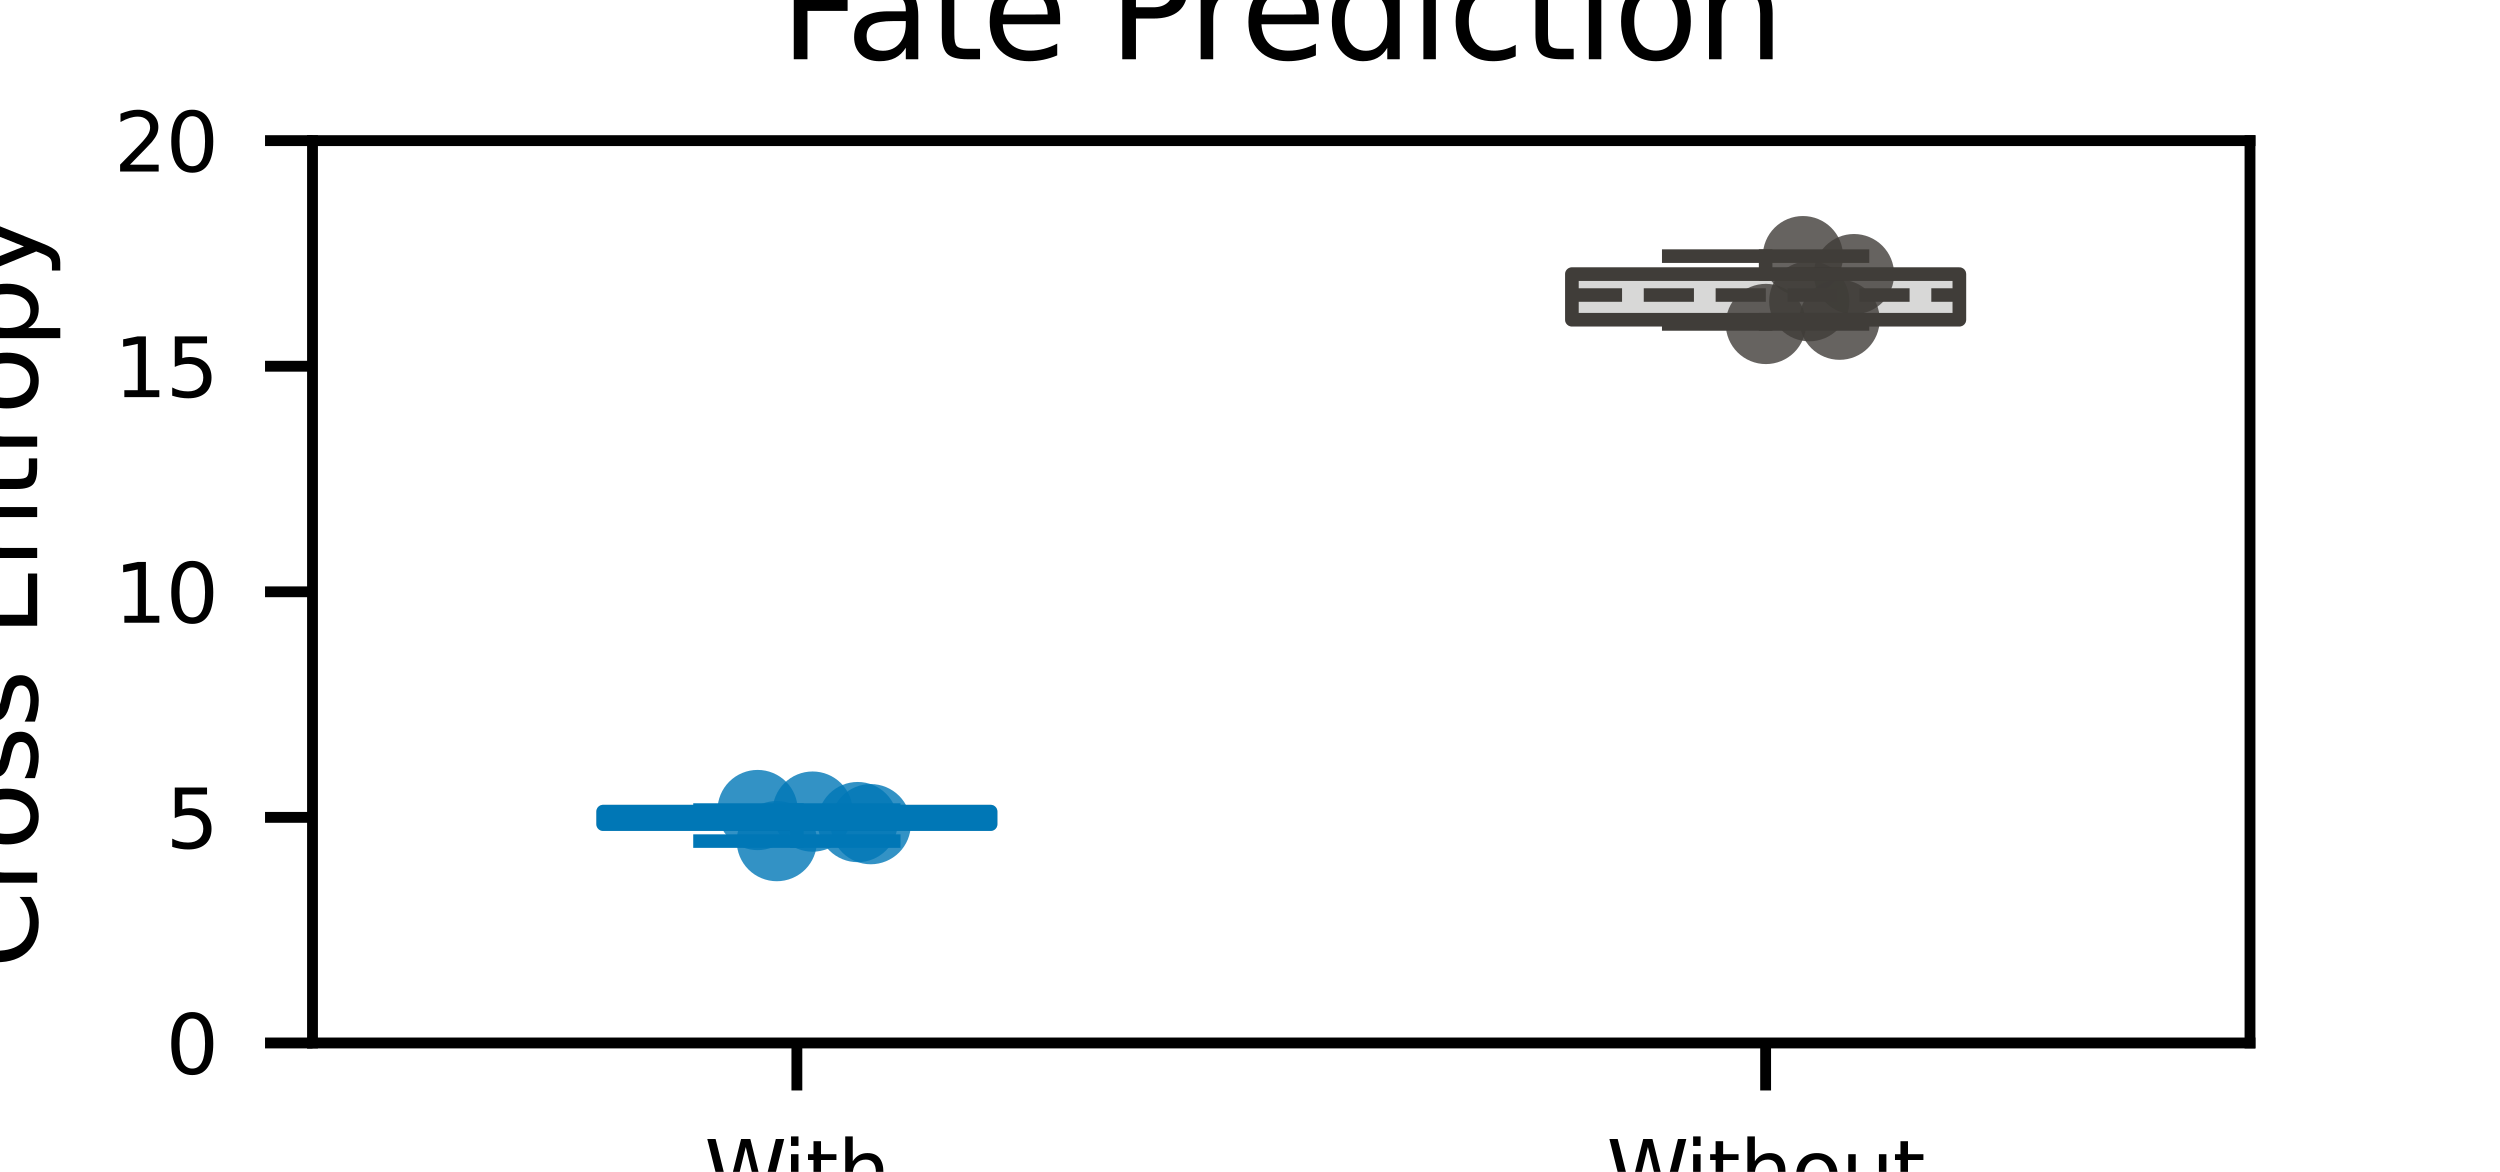 <?xml version="1.0" encoding="utf-8" standalone="no"?>
<!DOCTYPE svg PUBLIC "-//W3C//DTD SVG 1.1//EN"
  "http://www.w3.org/Graphics/SVG/1.1/DTD/svg11.dtd">
<svg xmlns:xlink="http://www.w3.org/1999/xlink" width="184.32pt" height="86.4pt" viewBox="0 0 184.32 86.4" xmlns="http://www.w3.org/2000/svg" version="1.1">
 <defs>
  <style type="text/css">*{stroke-linejoin: round; stroke-linecap: butt}</style>
 </defs>
 <g id="figure_1">
  <g id="patch_1">
   <path d="M 0 86.4 
L 184.32 86.4 
L 184.32 0 
L 0 0 
z
" style="fill: #ffffff"/>
  </g>
  <g id="axes_1">
   <g id="patch_2">
    <path d="M 23.04 76.896 
L 165.888 76.896 
L 165.888 10.368 
L 23.04 10.368 
z
" style="fill: #ffffff"/>
   </g>
   <g id="PathCollection_1">
    <defs>
     <path id="C0_0_7802f4e831" d="M 0 2.958 
C 0.784 2.958 1.537 2.646 2.092 2.092 
C 2.646 1.537 2.958 0.784 2.958 -0 
C 2.958 -0.784 2.646 -1.537 2.092 -2.092 
C 1.537 -2.646 0.784 -2.958 0 -2.958 
C -0.784 -2.958 -1.537 -2.646 -2.092 -2.092 
C -2.646 -1.537 -2.958 -0.784 -2.958 0 
C -2.958 0.784 -2.646 1.537 -2.092 2.092 
C -1.537 2.646 -0.784 2.958 0 2.958 
z
"/>
    </defs>
    <g clip-path="url(#p2993c3f648)">
     <use xlink:href="#C0_0_7802f4e831" x="55.858" y="59.722" style="fill: #0077b6; fill-opacity: 0.8"/>
    </g>
    <g clip-path="url(#p2993c3f648)">
     <use xlink:href="#C0_0_7802f4e831" x="63.235" y="60.61" style="fill: #0077b6; fill-opacity: 0.8"/>
    </g>
    <g clip-path="url(#p2993c3f648)">
     <use xlink:href="#C0_0_7802f4e831" x="57.274" y="62.014" style="fill: #0077b6; fill-opacity: 0.8"/>
    </g>
    <g clip-path="url(#p2993c3f648)">
     <use xlink:href="#C0_0_7802f4e831" x="64.196" y="60.764" style="fill: #0077b6; fill-opacity: 0.8"/>
    </g>
    <g clip-path="url(#p2993c3f648)">
     <use xlink:href="#C0_0_7802f4e831" x="59.913" y="59.837" style="fill: #0077b6; fill-opacity: 0.8"/>
    </g>
   </g>
   <g id="PathCollection_2">
    <defs>
     <path id="C1_0_cfad681114" d="M 0 2.958 
C 0.784 2.958 1.537 2.646 2.092 2.092 
C 2.646 1.537 2.958 0.784 2.958 -0 
C 2.958 -0.784 2.646 -1.537 2.092 -2.092 
C 1.537 -2.646 0.784 -2.958 0 -2.958 
C -0.784 -2.958 -1.537 -2.646 -2.092 -2.092 
C -2.646 -1.537 -2.958 -0.784 -2.958 0 
C -2.958 0.784 -2.646 1.537 -2.092 2.092 
C -1.537 2.646 -0.784 2.958 0 2.958 
z
"/>
    </defs>
    <g clip-path="url(#p2993c3f648)">
     <use xlink:href="#C1_0_cfad681114" x="135.629" y="23.572" style="fill: #403d39; fill-opacity: 0.8"/>
    </g>
    <g clip-path="url(#p2993c3f648)">
     <use xlink:href="#C1_0_cfad681114" x="132.926" y="18.885" style="fill: #403d39; fill-opacity: 0.8"/>
    </g>
    <g clip-path="url(#p2993c3f648)">
     <use xlink:href="#C1_0_cfad681114" x="133.394" y="22.208" style="fill: #403d39; fill-opacity: 0.8"/>
    </g>
    <g clip-path="url(#p2993c3f648)">
     <use xlink:href="#C1_0_cfad681114" x="130.195" y="23.886" style="fill: #403d39; fill-opacity: 0.8"/>
    </g>
    <g clip-path="url(#p2993c3f648)">
     <use xlink:href="#C1_0_cfad681114" x="136.691" y="20.211" style="fill: #403d39; fill-opacity: 0.8"/>
    </g>
   </g>
   <g id="patch_3">
    <path d="M 44.467 60.764 
L 73.037 60.764 
L 73.037 59.837 
L 44.467 59.837 
L 44.467 60.764 
z
" clip-path="url(#p2993c3f648)" style="fill: #0077b6; opacity: 0.2; stroke: #000000; stroke-linejoin: miter"/>
   </g>
   <g id="line2d_1">
    <path d="M 58.752 60.764 
L 58.752 62.014 
" clip-path="url(#p2993c3f648)" style="fill: none; stroke: #000000; stroke-opacity: 0; stroke-linecap: square"/>
   </g>
   <g id="line2d_2">
    <path d="M 58.752 59.837 
L 58.752 59.722 
" clip-path="url(#p2993c3f648)" style="fill: none; stroke: #000000; stroke-opacity: 0; stroke-linecap: square"/>
   </g>
   <g id="line2d_3">
    <path d="M 51.61 62.014 
L 65.894 62.014 
" clip-path="url(#p2993c3f648)" style="fill: none; stroke: #000000; stroke-opacity: 0; stroke-linecap: square"/>
   </g>
   <g id="line2d_4">
    <path d="M 51.61 59.722 
L 65.894 59.722 
" clip-path="url(#p2993c3f648)" style="fill: none; stroke: #000000; stroke-opacity: 0; stroke-linecap: square"/>
   </g>
   <g id="patch_4">
    <path d="M 115.891 23.572 
L 144.461 23.572 
L 144.461 20.211 
L 115.891 20.211 
L 115.891 23.572 
z
" clip-path="url(#p2993c3f648)" style="fill: #403d39; opacity: 0.2; stroke: #000000; stroke-linejoin: miter"/>
   </g>
   <g id="line2d_5">
    <path d="M 130.176 23.572 
L 130.176 23.886 
" clip-path="url(#p2993c3f648)" style="fill: none; stroke: #000000; stroke-opacity: 0; stroke-linecap: square"/>
   </g>
   <g id="line2d_6">
    <path d="M 130.176 20.211 
L 130.176 18.885 
" clip-path="url(#p2993c3f648)" style="fill: none; stroke: #000000; stroke-opacity: 0; stroke-linecap: square"/>
   </g>
   <g id="line2d_7">
    <path d="M 123.034 23.886 
L 137.318 23.886 
" clip-path="url(#p2993c3f648)" style="fill: none; stroke: #000000; stroke-opacity: 0; stroke-linecap: square"/>
   </g>
   <g id="line2d_8">
    <path d="M 123.034 18.885 
L 137.318 18.885 
" clip-path="url(#p2993c3f648)" style="fill: none; stroke: #000000; stroke-opacity: 0; stroke-linecap: square"/>
   </g>
   <g id="line2d_9">
    <path d="M 44.467 60.59 
L 73.037 60.59 
" clip-path="url(#p2993c3f648)" style="fill: none; stroke-dasharray: 3.7,1.6; stroke-dashoffset: 0; stroke: #0077b6"/>
   </g>
   <g id="line2d_10">
    <path d="M 115.891 21.752 
L 144.461 21.752 
" clip-path="url(#p2993c3f648)" style="fill: none; stroke-dasharray: 3.7,1.6; stroke-dashoffset: 0; stroke: #403d39"/>
   </g>
   <g id="matplotlib.axis_1">
    <g id="xtick_1">
     <g id="line2d_11">
      <defs>
       <path id="m72aa61c4d0" d="M 0 0 
L 0 3.5 
" style="stroke: #000000; stroke-width: 0.8"/>
      </defs>
      <g>
       <use xlink:href="#m72aa61c4d0" x="58.752" y="76.896" style="stroke: #000000; stroke-width: 0.8"/>
      </g>
     </g>
     <g id="text_1">
      <!-- With -->
      <g transform="translate(51.942 88.455) scale(0.06 -0.06)">
       <defs>
        <path id="DejaVuSans-57" d="M 213 4666 
L 850 4666 
L 1831 722 
L 2809 4666 
L 3519 4666 
L 4500 722 
L 5478 4666 
L 6119 4666 
L 4947 0 
L 4153 0 
L 3169 4050 
L 2175 0 
L 1381 0 
L 213 4666 
z
" transform="scale(0.016)"/>
        <path id="DejaVuSans-69" d="M 603 3500 
L 1178 3500 
L 1178 0 
L 603 0 
L 603 3500 
z
M 603 4863 
L 1178 4863 
L 1178 4134 
L 603 4134 
L 603 4863 
z
" transform="scale(0.016)"/>
        <path id="DejaVuSans-74" d="M 1172 4494 
L 1172 3500 
L 2356 3500 
L 2356 3053 
L 1172 3053 
L 1172 1153 
Q 1172 725 1289 603 
Q 1406 481 1766 481 
L 2356 481 
L 2356 0 
L 1766 0 
Q 1100 0 847 248 
Q 594 497 594 1153 
L 594 3053 
L 172 3053 
L 172 3500 
L 594 3500 
L 594 4494 
L 1172 4494 
z
" transform="scale(0.016)"/>
        <path id="DejaVuSans-68" d="M 3513 2113 
L 3513 0 
L 2938 0 
L 2938 2094 
Q 2938 2591 2744 2837 
Q 2550 3084 2163 3084 
Q 1697 3084 1428 2787 
Q 1159 2491 1159 1978 
L 1159 0 
L 581 0 
L 581 4863 
L 1159 4863 
L 1159 2956 
Q 1366 3272 1645 3428 
Q 1925 3584 2291 3584 
Q 2894 3584 3203 3211 
Q 3513 2838 3513 2113 
z
" transform="scale(0.016)"/>
       </defs>
       <use xlink:href="#DejaVuSans-57"/>
       <use xlink:href="#DejaVuSans-69" transform="translate(96.627 0)"/>
       <use xlink:href="#DejaVuSans-74" transform="translate(124.41 0)"/>
       <use xlink:href="#DejaVuSans-68" transform="translate(163.619 0)"/>
      </g>
     </g>
    </g>
    <g id="xtick_2">
     <g id="line2d_12">
      <g>
       <use xlink:href="#m72aa61c4d0" x="130.176" y="76.896" style="stroke: #000000; stroke-width: 0.8"/>
      </g>
     </g>
     <g id="text_2">
      <!-- Without -->
      <g transform="translate(118.454 88.455) scale(0.06 -0.06)">
       <defs>
        <path id="DejaVuSans-6f" d="M 1959 3097 
Q 1497 3097 1228 2736 
Q 959 2375 959 1747 
Q 959 1119 1226 758 
Q 1494 397 1959 397 
Q 2419 397 2687 759 
Q 2956 1122 2956 1747 
Q 2956 2369 2687 2733 
Q 2419 3097 1959 3097 
z
M 1959 3584 
Q 2709 3584 3137 3096 
Q 3566 2609 3566 1747 
Q 3566 888 3137 398 
Q 2709 -91 1959 -91 
Q 1206 -91 779 398 
Q 353 888 353 1747 
Q 353 2609 779 3096 
Q 1206 3584 1959 3584 
z
" transform="scale(0.016)"/>
        <path id="DejaVuSans-75" d="M 544 1381 
L 544 3500 
L 1119 3500 
L 1119 1403 
Q 1119 906 1312 657 
Q 1506 409 1894 409 
Q 2359 409 2629 706 
Q 2900 1003 2900 1516 
L 2900 3500 
L 3475 3500 
L 3475 0 
L 2900 0 
L 2900 538 
Q 2691 219 2414 64 
Q 2138 -91 1772 -91 
Q 1169 -91 856 284 
Q 544 659 544 1381 
z
M 1991 3584 
L 1991 3584 
z
" transform="scale(0.016)"/>
       </defs>
       <use xlink:href="#DejaVuSans-57"/>
       <use xlink:href="#DejaVuSans-69" transform="translate(96.627 0)"/>
       <use xlink:href="#DejaVuSans-74" transform="translate(124.41 0)"/>
       <use xlink:href="#DejaVuSans-68" transform="translate(163.619 0)"/>
       <use xlink:href="#DejaVuSans-6f" transform="translate(226.998 0)"/>
       <use xlink:href="#DejaVuSans-75" transform="translate(288.18 0)"/>
       <use xlink:href="#DejaVuSans-74" transform="translate(351.559 0)"/>
      </g>
     </g>
    </g>
   </g>
   <g id="matplotlib.axis_2">
    <g id="ytick_1">
     <g id="line2d_13">
      <defs>
       <path id="m499b29f23f" d="M 0 0 
L -3.5 0 
" style="stroke: #000000; stroke-width: 0.8"/>
      </defs>
      <g>
       <use xlink:href="#m499b29f23f" x="23.04" y="76.896" style="stroke: #000000; stroke-width: 0.8"/>
      </g>
     </g>
     <g id="text_3">
      <!-- 0 -->
      <g transform="translate(12.223 79.176) scale(0.06 -0.06)">
       <defs>
        <path id="DejaVuSans-30" d="M 2034 4250 
Q 1547 4250 1301 3770 
Q 1056 3291 1056 2328 
Q 1056 1369 1301 889 
Q 1547 409 2034 409 
Q 2525 409 2770 889 
Q 3016 1369 3016 2328 
Q 3016 3291 2770 3770 
Q 2525 4250 2034 4250 
z
M 2034 4750 
Q 2819 4750 3233 4129 
Q 3647 3509 3647 2328 
Q 3647 1150 3233 529 
Q 2819 -91 2034 -91 
Q 1250 -91 836 529 
Q 422 1150 422 2328 
Q 422 3509 836 4129 
Q 1250 4750 2034 4750 
z
" transform="scale(0.016)"/>
       </defs>
       <use xlink:href="#DejaVuSans-30"/>
      </g>
     </g>
    </g>
    <g id="ytick_2">
     <g id="line2d_14">
      <g>
       <use xlink:href="#m499b29f23f" x="23.04" y="60.264" style="stroke: #000000; stroke-width: 0.8"/>
      </g>
     </g>
     <g id="text_4">
      <!-- 5 -->
      <g transform="translate(12.223 62.544) scale(0.06 -0.06)">
       <defs>
        <path id="DejaVuSans-35" d="M 691 4666 
L 3169 4666 
L 3169 4134 
L 1269 4134 
L 1269 2991 
Q 1406 3038 1543 3061 
Q 1681 3084 1819 3084 
Q 2600 3084 3056 2656 
Q 3513 2228 3513 1497 
Q 3513 744 3044 326 
Q 2575 -91 1722 -91 
Q 1428 -91 1123 -41 
Q 819 9 494 109 
L 494 744 
Q 775 591 1075 516 
Q 1375 441 1709 441 
Q 2250 441 2565 725 
Q 2881 1009 2881 1497 
Q 2881 1984 2565 2268 
Q 2250 2553 1709 2553 
Q 1456 2553 1204 2497 
Q 953 2441 691 2322 
L 691 4666 
z
" transform="scale(0.016)"/>
       </defs>
       <use xlink:href="#DejaVuSans-35"/>
      </g>
     </g>
    </g>
    <g id="ytick_3">
     <g id="line2d_15">
      <g>
       <use xlink:href="#m499b29f23f" x="23.04" y="43.632" style="stroke: #000000; stroke-width: 0.8"/>
      </g>
     </g>
     <g id="text_5">
      <!-- 10 -->
      <g transform="translate(8.405 45.912) scale(0.06 -0.06)">
       <defs>
        <path id="DejaVuSans-31" d="M 794 531 
L 1825 531 
L 1825 4091 
L 703 3866 
L 703 4441 
L 1819 4666 
L 2450 4666 
L 2450 531 
L 3481 531 
L 3481 0 
L 794 0 
L 794 531 
z
" transform="scale(0.016)"/>
       </defs>
       <use xlink:href="#DejaVuSans-31"/>
       <use xlink:href="#DejaVuSans-30" transform="translate(63.623 0)"/>
      </g>
     </g>
    </g>
    <g id="ytick_4">
     <g id="line2d_16">
      <g>
       <use xlink:href="#m499b29f23f" x="23.04" y="27" style="stroke: #000000; stroke-width: 0.8"/>
      </g>
     </g>
     <g id="text_6">
      <!-- 15 -->
      <g transform="translate(8.405 29.28) scale(0.06 -0.06)">
       <use xlink:href="#DejaVuSans-31"/>
       <use xlink:href="#DejaVuSans-35" transform="translate(63.623 0)"/>
      </g>
     </g>
    </g>
    <g id="ytick_5">
     <g id="line2d_17">
      <g>
       <use xlink:href="#m499b29f23f" x="23.04" y="10.368" style="stroke: #000000; stroke-width: 0.8"/>
      </g>
     </g>
     <g id="text_7">
      <!-- 20 -->
      <g transform="translate(8.405 12.648) scale(0.06 -0.06)">
       <defs>
        <path id="DejaVuSans-32" d="M 1228 531 
L 3431 531 
L 3431 0 
L 469 0 
L 469 531 
Q 828 903 1448 1529 
Q 2069 2156 2228 2338 
Q 2531 2678 2651 2914 
Q 2772 3150 2772 3378 
Q 2772 3750 2511 3984 
Q 2250 4219 1831 4219 
Q 1534 4219 1204 4116 
Q 875 4013 500 3803 
L 500 4441 
Q 881 4594 1212 4672 
Q 1544 4750 1819 4750 
Q 2544 4750 2975 4387 
Q 3406 4025 3406 3419 
Q 3406 3131 3298 2873 
Q 3191 2616 2906 2266 
Q 2828 2175 2409 1742 
Q 1991 1309 1228 531 
z
" transform="scale(0.016)"/>
       </defs>
       <use xlink:href="#DejaVuSans-32"/>
       <use xlink:href="#DejaVuSans-30" transform="translate(63.623 0)"/>
      </g>
     </g>
    </g>
    <g id="text_8">
     <!-- Cross Entropy -->
     <g transform="translate(2.741 71.405) rotate(-90) scale(0.08 -0.08)">
      <defs>
       <path id="DejaVuSans-43" d="M 4122 4306 
L 4122 3641 
Q 3803 3938 3442 4084 
Q 3081 4231 2675 4231 
Q 1875 4231 1450 3742 
Q 1025 3253 1025 2328 
Q 1025 1406 1450 917 
Q 1875 428 2675 428 
Q 3081 428 3442 575 
Q 3803 722 4122 1019 
L 4122 359 
Q 3791 134 3420 21 
Q 3050 -91 2638 -91 
Q 1578 -91 968 557 
Q 359 1206 359 2328 
Q 359 3453 968 4101 
Q 1578 4750 2638 4750 
Q 3056 4750 3426 4639 
Q 3797 4528 4122 4306 
z
" transform="scale(0.016)"/>
       <path id="DejaVuSans-72" d="M 2631 2963 
Q 2534 3019 2420 3045 
Q 2306 3072 2169 3072 
Q 1681 3072 1420 2755 
Q 1159 2438 1159 1844 
L 1159 0 
L 581 0 
L 581 3500 
L 1159 3500 
L 1159 2956 
Q 1341 3275 1631 3429 
Q 1922 3584 2338 3584 
Q 2397 3584 2469 3576 
Q 2541 3569 2628 3553 
L 2631 2963 
z
" transform="scale(0.016)"/>
       <path id="DejaVuSans-73" d="M 2834 3397 
L 2834 2853 
Q 2591 2978 2328 3040 
Q 2066 3103 1784 3103 
Q 1356 3103 1142 2972 
Q 928 2841 928 2578 
Q 928 2378 1081 2264 
Q 1234 2150 1697 2047 
L 1894 2003 
Q 2506 1872 2764 1633 
Q 3022 1394 3022 966 
Q 3022 478 2636 193 
Q 2250 -91 1575 -91 
Q 1294 -91 989 -36 
Q 684 19 347 128 
L 347 722 
Q 666 556 975 473 
Q 1284 391 1588 391 
Q 1994 391 2212 530 
Q 2431 669 2431 922 
Q 2431 1156 2273 1281 
Q 2116 1406 1581 1522 
L 1381 1569 
Q 847 1681 609 1914 
Q 372 2147 372 2553 
Q 372 3047 722 3315 
Q 1072 3584 1716 3584 
Q 2034 3584 2315 3537 
Q 2597 3491 2834 3397 
z
" transform="scale(0.016)"/>
       <path id="DejaVuSans-20" transform="scale(0.016)"/>
       <path id="DejaVuSans-45" d="M 628 4666 
L 3578 4666 
L 3578 4134 
L 1259 4134 
L 1259 2753 
L 3481 2753 
L 3481 2222 
L 1259 2222 
L 1259 531 
L 3634 531 
L 3634 0 
L 628 0 
L 628 4666 
z
" transform="scale(0.016)"/>
       <path id="DejaVuSans-6e" d="M 3513 2113 
L 3513 0 
L 2938 0 
L 2938 2094 
Q 2938 2591 2744 2837 
Q 2550 3084 2163 3084 
Q 1697 3084 1428 2787 
Q 1159 2491 1159 1978 
L 1159 0 
L 581 0 
L 581 3500 
L 1159 3500 
L 1159 2956 
Q 1366 3272 1645 3428 
Q 1925 3584 2291 3584 
Q 2894 3584 3203 3211 
Q 3513 2838 3513 2113 
z
" transform="scale(0.016)"/>
       <path id="DejaVuSans-70" d="M 1159 525 
L 1159 -1331 
L 581 -1331 
L 581 3500 
L 1159 3500 
L 1159 2969 
Q 1341 3281 1617 3432 
Q 1894 3584 2278 3584 
Q 2916 3584 3314 3078 
Q 3713 2572 3713 1747 
Q 3713 922 3314 415 
Q 2916 -91 2278 -91 
Q 1894 -91 1617 61 
Q 1341 213 1159 525 
z
M 3116 1747 
Q 3116 2381 2855 2742 
Q 2594 3103 2138 3103 
Q 1681 3103 1420 2742 
Q 1159 2381 1159 1747 
Q 1159 1113 1420 752 
Q 1681 391 2138 391 
Q 2594 391 2855 752 
Q 3116 1113 3116 1747 
z
" transform="scale(0.016)"/>
       <path id="DejaVuSans-79" d="M 2059 -325 
Q 1816 -950 1584 -1140 
Q 1353 -1331 966 -1331 
L 506 -1331 
L 506 -850 
L 844 -850 
Q 1081 -850 1212 -737 
Q 1344 -625 1503 -206 
L 1606 56 
L 191 3500 
L 800 3500 
L 1894 763 
L 2988 3500 
L 3597 3500 
L 2059 -325 
z
" transform="scale(0.016)"/>
      </defs>
      <use xlink:href="#DejaVuSans-43"/>
      <use xlink:href="#DejaVuSans-72" transform="translate(69.824 0)"/>
      <use xlink:href="#DejaVuSans-6f" transform="translate(108.688 0)"/>
      <use xlink:href="#DejaVuSans-73" transform="translate(169.869 0)"/>
      <use xlink:href="#DejaVuSans-73" transform="translate(221.969 0)"/>
      <use xlink:href="#DejaVuSans-20" transform="translate(274.068 0)"/>
      <use xlink:href="#DejaVuSans-45" transform="translate(305.855 0)"/>
      <use xlink:href="#DejaVuSans-6e" transform="translate(369.039 0)"/>
      <use xlink:href="#DejaVuSans-74" transform="translate(432.418 0)"/>
      <use xlink:href="#DejaVuSans-72" transform="translate(471.627 0)"/>
      <use xlink:href="#DejaVuSans-6f" transform="translate(510.49 0)"/>
      <use xlink:href="#DejaVuSans-70" transform="translate(571.672 0)"/>
      <use xlink:href="#DejaVuSans-79" transform="translate(635.148 0)"/>
     </g>
    </g>
   </g>
   <g id="patch_5">
    <path d="M 44.467 60.764 
L 73.037 60.764 
L 73.037 59.837 
L 44.467 59.837 
L 44.467 60.764 
L 44.467 60.764 
z
" clip-path="url(#p2993c3f648)" style="fill: none; stroke: #0077b6; stroke-linejoin: miter"/>
   </g>
   <g id="line2d_18">
    <path d="M 58.752 60.764 
L 58.752 62.014 
" clip-path="url(#p2993c3f648)" style="fill: none; stroke: #0077b6; stroke-linecap: square"/>
   </g>
   <g id="line2d_19">
    <path d="M 58.752 59.837 
L 58.752 59.722 
" clip-path="url(#p2993c3f648)" style="fill: none; stroke: #0077b6; stroke-linecap: square"/>
   </g>
   <g id="line2d_20">
    <path d="M 51.61 62.014 
L 65.894 62.014 
" clip-path="url(#p2993c3f648)" style="fill: none; stroke: #0077b6; stroke-linecap: square"/>
   </g>
   <g id="line2d_21">
    <path d="M 51.61 59.722 
L 65.894 59.722 
" clip-path="url(#p2993c3f648)" style="fill: none; stroke: #0077b6; stroke-linecap: square"/>
   </g>
   <g id="patch_6">
    <path d="M 115.891 23.572 
L 144.461 23.572 
L 144.461 20.211 
L 115.891 20.211 
L 115.891 23.572 
L 115.891 23.572 
z
" clip-path="url(#p2993c3f648)" style="fill: none; stroke: #403d39; stroke-linejoin: miter"/>
   </g>
   <g id="line2d_22">
    <path d="M 130.176 23.572 
L 130.176 23.886 
" clip-path="url(#p2993c3f648)" style="fill: none; stroke: #403d39; stroke-linecap: square"/>
   </g>
   <g id="line2d_23">
    <path d="M 130.176 20.211 
L 130.176 18.885 
" clip-path="url(#p2993c3f648)" style="fill: none; stroke: #403d39; stroke-linecap: square"/>
   </g>
   <g id="line2d_24">
    <path d="M 123.034 23.886 
L 137.318 23.886 
" clip-path="url(#p2993c3f648)" style="fill: none; stroke: #403d39; stroke-linecap: square"/>
   </g>
   <g id="line2d_25">
    <path d="M 123.034 18.885 
L 137.318 18.885 
" clip-path="url(#p2993c3f648)" style="fill: none; stroke: #403d39; stroke-linecap: square"/>
   </g>
   <g id="patch_7">
    <path d="M 23.04 76.896 
L 23.04 10.368 
" style="fill: none; stroke: #000000; stroke-width: 0.8; stroke-linejoin: miter; stroke-linecap: square"/>
   </g>
   <g id="patch_8">
    <path d="M 165.888 76.896 
L 165.888 10.368 
" style="fill: none; stroke: #000000; stroke-width: 0.8; stroke-linejoin: miter; stroke-linecap: square"/>
   </g>
   <g id="patch_9">
    <path d="M 23.04 76.896 
L 165.888 76.896 
" style="fill: none; stroke: #000000; stroke-width: 0.8; stroke-linejoin: miter; stroke-linecap: square"/>
   </g>
   <g id="patch_10">
    <path d="M 23.04 10.368 
L 165.888 10.368 
" style="fill: none; stroke: #000000; stroke-width: 0.8; stroke-linejoin: miter; stroke-linecap: square"/>
   </g>
   <g id="text_9">
    <!-- Fate Prediction -->
    <g transform="translate(57.518 4.368) scale(0.1 -0.1)">
     <defs>
      <path id="DejaVuSans-46" d="M 628 4666 
L 3309 4666 
L 3309 4134 
L 1259 4134 
L 1259 2759 
L 3109 2759 
L 3109 2228 
L 1259 2228 
L 1259 0 
L 628 0 
L 628 4666 
z
" transform="scale(0.016)"/>
      <path id="DejaVuSans-61" d="M 2194 1759 
Q 1497 1759 1228 1600 
Q 959 1441 959 1056 
Q 959 750 1161 570 
Q 1363 391 1709 391 
Q 2188 391 2477 730 
Q 2766 1069 2766 1631 
L 2766 1759 
L 2194 1759 
z
M 3341 1997 
L 3341 0 
L 2766 0 
L 2766 531 
Q 2569 213 2275 61 
Q 1981 -91 1556 -91 
Q 1019 -91 701 211 
Q 384 513 384 1019 
Q 384 1609 779 1909 
Q 1175 2209 1959 2209 
L 2766 2209 
L 2766 2266 
Q 2766 2663 2505 2880 
Q 2244 3097 1772 3097 
Q 1472 3097 1187 3025 
Q 903 2953 641 2809 
L 641 3341 
Q 956 3463 1253 3523 
Q 1550 3584 1831 3584 
Q 2591 3584 2966 3190 
Q 3341 2797 3341 1997 
z
" transform="scale(0.016)"/>
      <path id="DejaVuSans-65" d="M 3597 1894 
L 3597 1613 
L 953 1613 
Q 991 1019 1311 708 
Q 1631 397 2203 397 
Q 2534 397 2845 478 
Q 3156 559 3463 722 
L 3463 178 
Q 3153 47 2828 -22 
Q 2503 -91 2169 -91 
Q 1331 -91 842 396 
Q 353 884 353 1716 
Q 353 2575 817 3079 
Q 1281 3584 2069 3584 
Q 2775 3584 3186 3129 
Q 3597 2675 3597 1894 
z
M 3022 2063 
Q 3016 2534 2758 2815 
Q 2500 3097 2075 3097 
Q 1594 3097 1305 2825 
Q 1016 2553 972 2059 
L 3022 2063 
z
" transform="scale(0.016)"/>
      <path id="DejaVuSans-50" d="M 1259 4147 
L 1259 2394 
L 2053 2394 
Q 2494 2394 2734 2622 
Q 2975 2850 2975 3272 
Q 2975 3691 2734 3919 
Q 2494 4147 2053 4147 
L 1259 4147 
z
M 628 4666 
L 2053 4666 
Q 2838 4666 3239 4311 
Q 3641 3956 3641 3272 
Q 3641 2581 3239 2228 
Q 2838 1875 2053 1875 
L 1259 1875 
L 1259 0 
L 628 0 
L 628 4666 
z
" transform="scale(0.016)"/>
      <path id="DejaVuSans-64" d="M 2906 2969 
L 2906 4863 
L 3481 4863 
L 3481 0 
L 2906 0 
L 2906 525 
Q 2725 213 2448 61 
Q 2172 -91 1784 -91 
Q 1150 -91 751 415 
Q 353 922 353 1747 
Q 353 2572 751 3078 
Q 1150 3584 1784 3584 
Q 2172 3584 2448 3432 
Q 2725 3281 2906 2969 
z
M 947 1747 
Q 947 1113 1208 752 
Q 1469 391 1925 391 
Q 2381 391 2643 752 
Q 2906 1113 2906 1747 
Q 2906 2381 2643 2742 
Q 2381 3103 1925 3103 
Q 1469 3103 1208 2742 
Q 947 2381 947 1747 
z
" transform="scale(0.016)"/>
      <path id="DejaVuSans-63" d="M 3122 3366 
L 3122 2828 
Q 2878 2963 2633 3030 
Q 2388 3097 2138 3097 
Q 1578 3097 1268 2742 
Q 959 2388 959 1747 
Q 959 1106 1268 751 
Q 1578 397 2138 397 
Q 2388 397 2633 464 
Q 2878 531 3122 666 
L 3122 134 
Q 2881 22 2623 -34 
Q 2366 -91 2075 -91 
Q 1284 -91 818 406 
Q 353 903 353 1747 
Q 353 2603 823 3093 
Q 1294 3584 2113 3584 
Q 2378 3584 2631 3529 
Q 2884 3475 3122 3366 
z
" transform="scale(0.016)"/>
     </defs>
     <use xlink:href="#DejaVuSans-46"/>
     <use xlink:href="#DejaVuSans-61" transform="translate(48.395 0)"/>
     <use xlink:href="#DejaVuSans-74" transform="translate(109.674 0)"/>
     <use xlink:href="#DejaVuSans-65" transform="translate(148.883 0)"/>
     <use xlink:href="#DejaVuSans-20" transform="translate(210.406 0)"/>
     <use xlink:href="#DejaVuSans-50" transform="translate(242.193 0)"/>
     <use xlink:href="#DejaVuSans-72" transform="translate(300.746 0)"/>
     <use xlink:href="#DejaVuSans-65" transform="translate(339.609 0)"/>
     <use xlink:href="#DejaVuSans-64" transform="translate(401.133 0)"/>
     <use xlink:href="#DejaVuSans-69" transform="translate(464.609 0)"/>
     <use xlink:href="#DejaVuSans-63" transform="translate(492.393 0)"/>
     <use xlink:href="#DejaVuSans-74" transform="translate(547.373 0)"/>
     <use xlink:href="#DejaVuSans-69" transform="translate(586.582 0)"/>
     <use xlink:href="#DejaVuSans-6f" transform="translate(614.365 0)"/>
     <use xlink:href="#DejaVuSans-6e" transform="translate(675.547 0)"/>
    </g>
   </g>
  </g>
 </g>
 <defs>
  <clipPath id="p2993c3f648">
   <rect x="23.04" y="10.368" width="142.848" height="66.528"/>
  </clipPath>
 </defs>
</svg>
